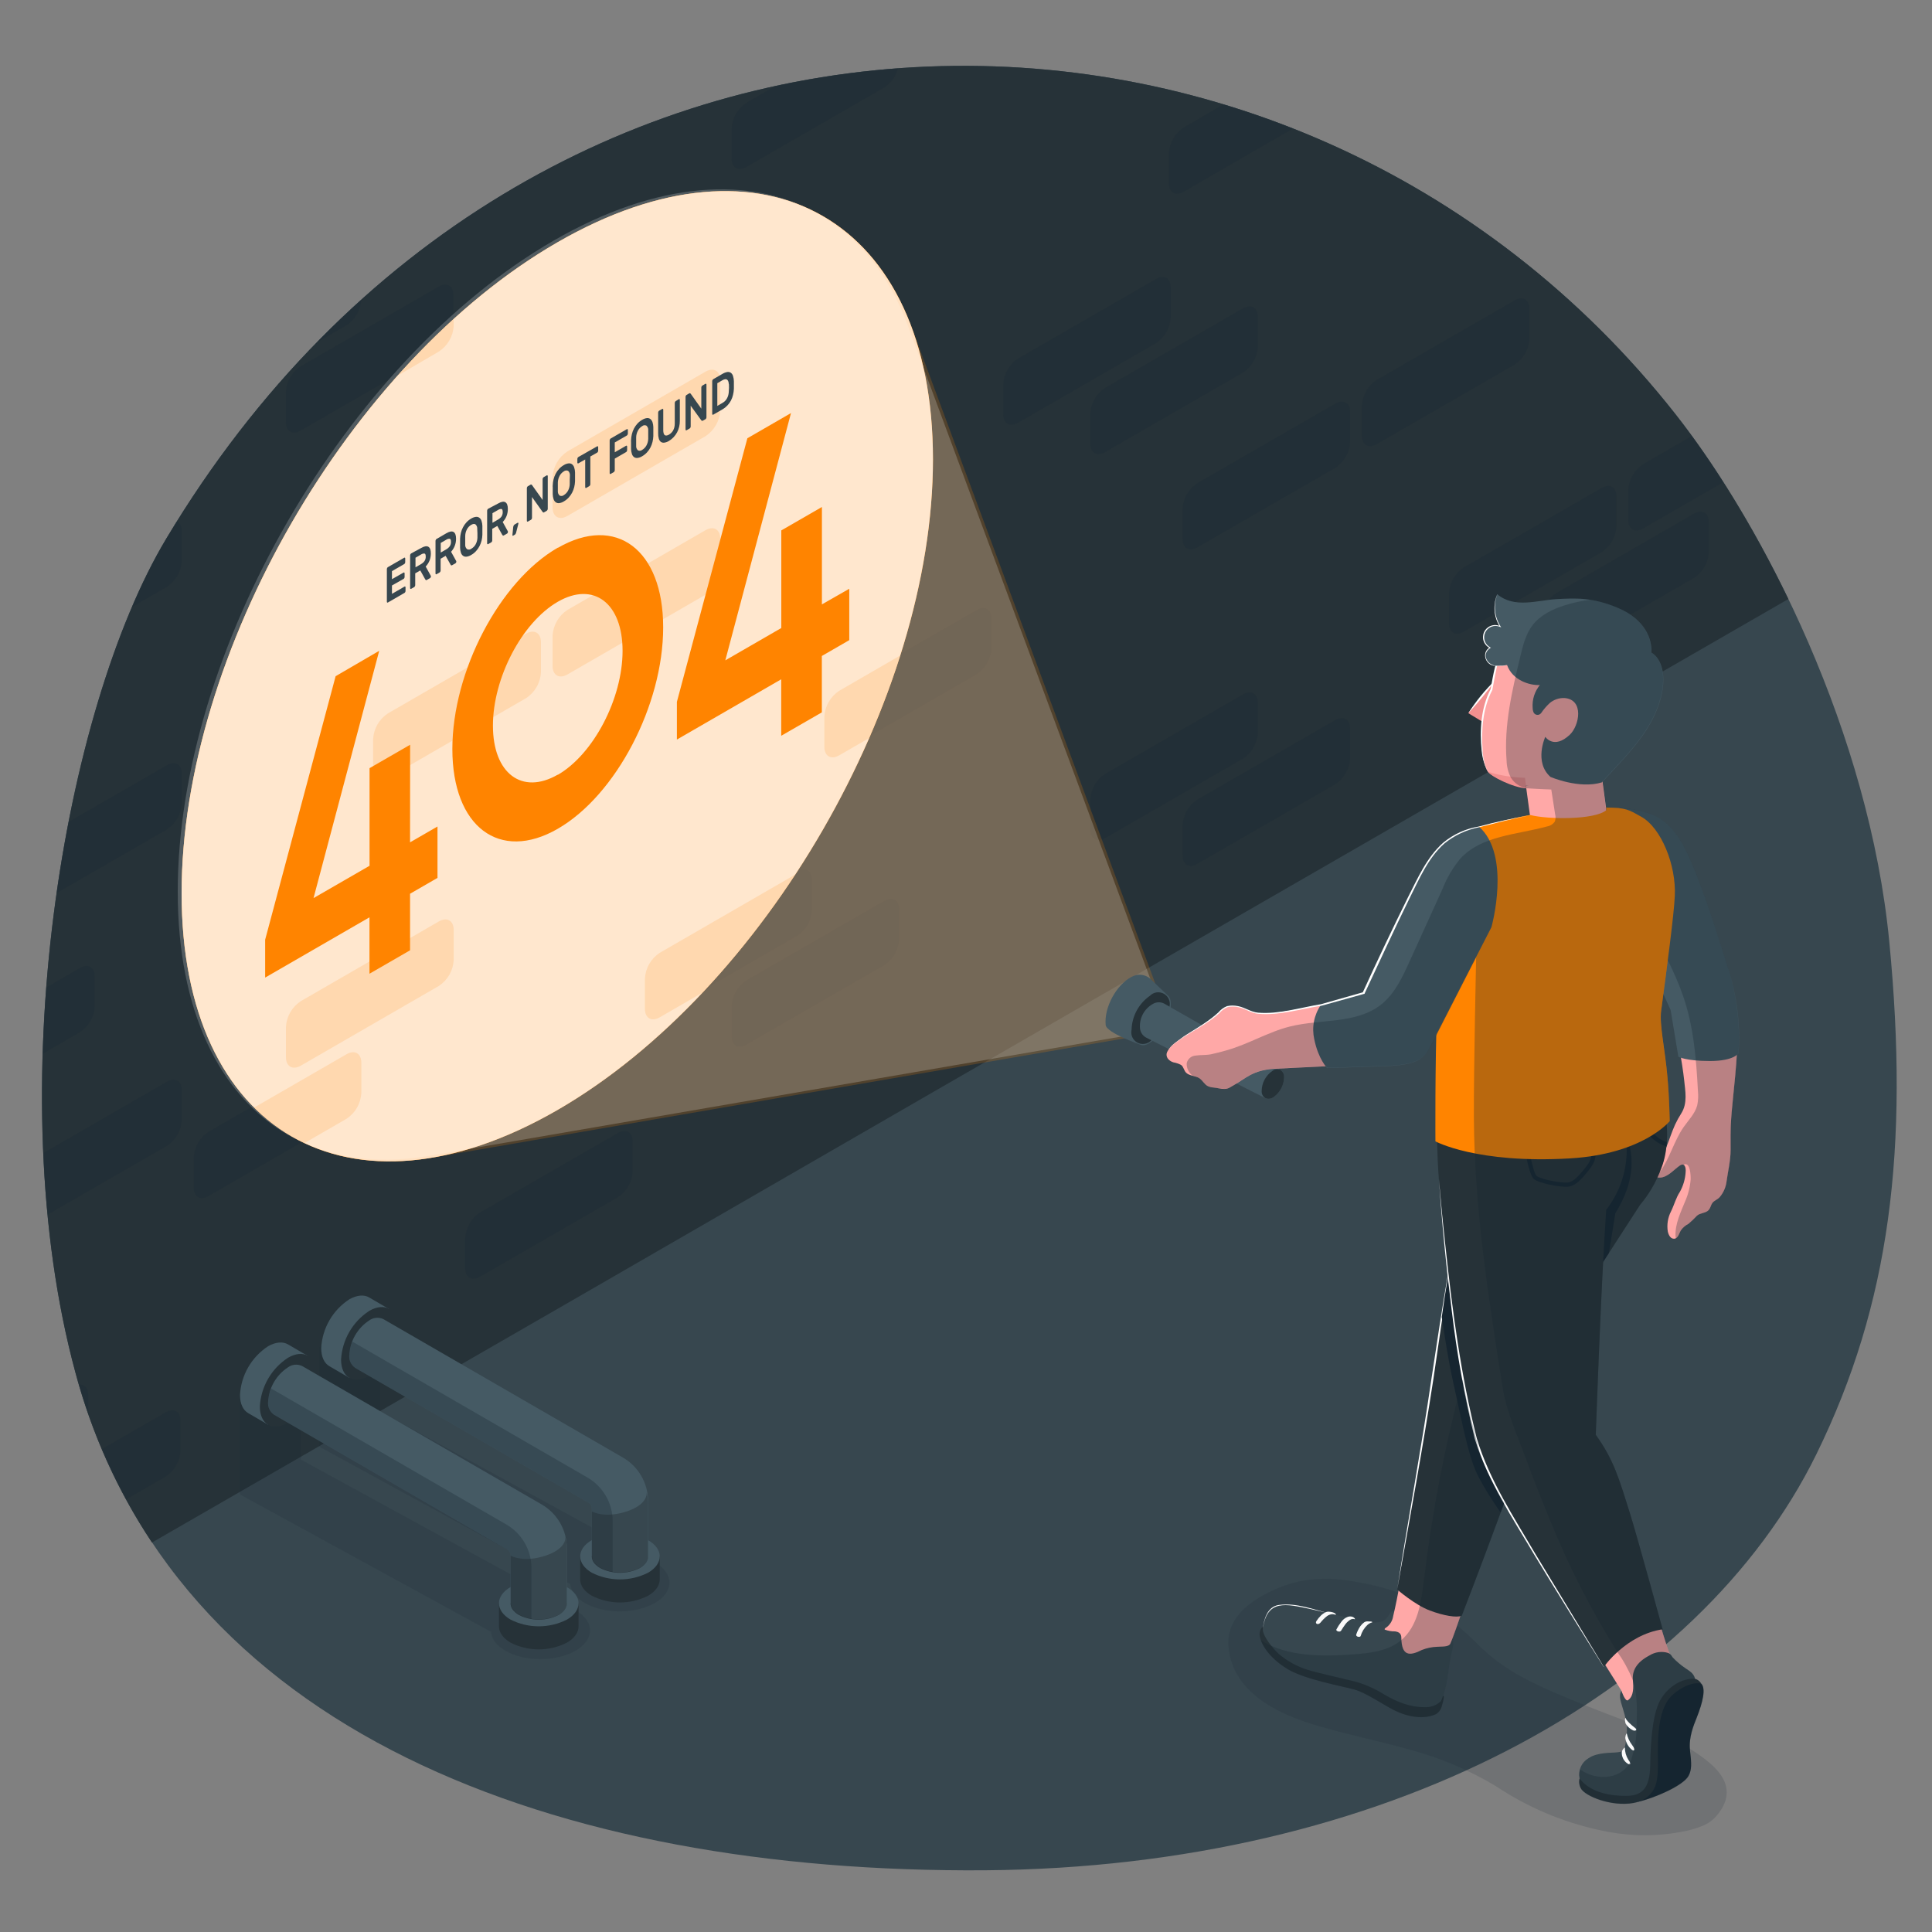 <svg width="500" height="500" viewBox="0 0 500 500" fill="none" xmlns="http://www.w3.org/2000/svg">
<rect x="0" y="0" width="500" height="500" fill="#808080" stroke="none"/>
<path d="M488.946 243.698C483.77 190.11 456.817 136.651 433.563 107.122C335.017 -18.017 137.227 -17.777 43.029 139.405C16.456 183.733 -0.223 282.298 19.514 355.196C44.768 448.502 144.282 484.836 254.95 484.028C358.352 483.23 439.659 438.333 470.099 376.312C489.146 337.463 494.123 297.287 488.946 243.698Z" fill="#37474F"/>
<path d="M43.029 139.405C16.456 183.733 -0.223 282.298 19.514 355.196C23.67 370.847 30.364 385.713 39.331 399.204V399.204L149.259 335.866L242.848 281.839L462.823 155.033C453.669 136.072 443.296 119.487 433.563 107.132C335.017 -18.017 137.227 -17.777 43.029 139.405Z" fill="#263238"/>
<g opacity="0.2">
<path d="M43.199 214.689C44.321 213.958 45.255 212.974 45.925 211.816C46.596 210.658 46.983 209.358 47.056 208.022V200.239C47.056 197.784 45.328 196.786 43.199 198.013L17.746 212.693C16.576 218.68 15.537 224.877 14.638 231.154L43.199 214.689Z" fill="#162530"/>
<path d="M34.125 157.138L43.199 151.899C44.321 151.169 45.255 150.185 45.926 149.027C46.596 147.868 46.983 146.569 47.056 145.233V137.449C47.116 136.948 47.027 136.44 46.802 135.988C46.577 135.536 46.224 135.159 45.787 134.905C44.861 136.388 43.942 137.888 43.029 139.405C39.656 145.105 36.681 151.03 34.125 157.138V157.138Z" fill="#162530"/>
<path d="M81.953 88.671L89.648 84.23C90.767 83.502 91.698 82.521 92.367 81.366C93.035 80.211 93.422 78.916 93.496 77.584C89.552 81.103 85.704 84.799 81.953 88.671Z" fill="#162530"/>
<path d="M47.057 289.922V282.138C47.057 279.683 45.328 278.685 43.2 279.913L11.221 298.374C11.434 303.723 11.794 309.059 12.3 314.381L43.2 296.568C44.319 295.84 45.252 294.859 45.922 293.704C46.592 292.55 46.981 291.254 47.057 289.922V289.922Z" fill="#162530"/>
<path d="M139.915 173.674V165.89C139.915 163.435 138.186 162.437 136.057 163.665L100.381 184.232C99.26 184.963 98.327 185.947 97.659 187.106C96.99 188.264 96.605 189.563 96.533 190.898V198.682C96.533 201.137 98.252 202.135 100.381 200.907L136.057 180.34C137.18 179.61 138.114 178.626 138.784 177.467C139.454 176.309 139.841 175.01 139.915 173.674V173.674Z" fill="#162530"/>
<path d="M20.425 358.339C21.184 360.904 21.984 363.439 22.853 365.924V361.054C22.853 359.188 21.844 358.17 20.425 358.339Z" fill="#162530"/>
<path d="M20.674 267.159C21.795 266.428 22.728 265.444 23.396 264.286C24.065 263.127 24.45 261.828 24.521 260.493V252.709C24.521 250.255 22.803 249.257 20.674 250.484L12 255.504C11.547 261.212 11.237 266.95 11.07 272.718L20.674 267.159Z" fill="#162530"/>
<path d="M146.771 133.278L182.437 112.711C183.559 111.981 184.494 110.996 185.164 109.838C185.834 108.68 186.221 107.38 186.295 106.045V98.251C186.295 95.806 184.566 94.808 182.437 96.035L146.771 116.603C145.648 117.333 144.714 118.317 144.044 119.475C143.374 120.634 142.986 121.933 142.913 123.269V131.053C142.913 133.508 144.642 134.505 146.771 133.278Z" fill="#162530"/>
<path d="M170.645 262.768L206.322 242.201C207.442 241.472 208.374 240.489 209.043 239.333C209.711 238.176 210.097 236.879 210.169 235.545V227.751C210.169 225.296 208.451 224.309 206.322 225.536L170.645 246.103C169.525 246.832 168.593 247.815 167.924 248.972C167.256 250.128 166.87 251.426 166.798 252.759V260.553C166.798 263.008 168.517 263.996 170.645 262.768Z" fill="#162530"/>
<path d="M77.826 111.453L113.493 90.846C114.615 90.116 115.549 89.132 116.22 87.974C116.89 86.816 117.277 85.516 117.351 84.18V76.396C117.351 73.942 115.622 72.944 113.493 74.171L77.826 94.778C76.702 95.507 75.766 96.491 75.094 97.649C74.422 98.808 74.033 100.108 73.959 101.444V109.228C73.959 111.683 75.698 112.681 77.826 111.453Z" fill="#162530"/>
<path d="M142.913 171.997C142.913 174.452 144.642 175.45 146.771 174.223L182.437 153.656C183.559 152.925 184.494 151.941 185.164 150.783C185.834 149.625 186.221 148.325 186.295 146.989V139.206C186.295 136.751 184.566 135.753 182.437 136.98L146.771 157.548C145.648 158.278 144.714 159.262 144.044 160.42C143.374 161.578 142.986 162.878 142.913 164.214V171.997Z" fill="#162530"/>
<path d="M89.619 272.309L53.973 292.876C52.85 293.606 51.916 294.59 51.246 295.748C50.576 296.907 50.188 298.206 50.115 299.542V307.326C50.115 309.781 51.844 310.779 53.973 309.551L89.649 288.984C90.77 288.253 91.703 287.269 92.371 286.11C93.04 284.952 93.425 283.653 93.497 282.318V274.534C93.467 272.079 91.748 271.081 89.619 272.309Z" fill="#162530"/>
<path d="M232.455 17.669C221.751 18.459 211.115 19.997 200.626 22.269L193.181 26.56C192.058 27.291 191.124 28.275 190.454 29.433C189.784 30.591 189.396 31.891 189.323 33.226V41.02C189.323 43.475 191.052 44.463 193.181 43.236L228.857 22.668C230.637 21.506 231.92 19.724 232.455 17.669Z" fill="#162530"/>
<path d="M117.351 248.019V240.235C117.351 237.78 115.622 236.783 113.493 238.01L77.826 258.577C76.702 259.306 75.766 260.29 75.094 261.448C74.422 262.607 74.033 263.907 73.959 265.243V273.027C73.959 275.482 75.688 276.48 77.817 275.252L113.483 254.685C114.607 253.956 115.543 252.972 116.215 251.814C116.887 250.656 117.276 249.356 117.351 248.019V248.019Z" fill="#162530"/>
<path d="M163.759 303.204V295.42C163.759 292.966 162.041 291.968 159.912 293.195L124.235 313.762C123.113 314.493 122.179 315.477 121.509 316.635C120.839 317.793 120.451 319.093 120.378 320.428V328.212C120.378 330.667 122.107 331.665 124.235 330.438L159.902 309.87C161.025 309.141 161.959 308.157 162.63 306.998C163.3 305.84 163.687 304.54 163.759 303.204Z" fill="#162530"/>
<path d="M286 216.934L321.676 196.367C322.799 195.636 323.733 194.652 324.403 193.494C325.073 192.336 325.461 191.036 325.534 189.701V181.917C325.534 179.462 323.805 178.464 321.676 179.691L286 200.259C284.879 200.989 283.946 201.974 283.278 203.132C282.609 204.29 282.224 205.59 282.152 206.925V214.709C282.152 217.163 283.871 218.161 286 216.934Z" fill="#162530"/>
<path d="M309.885 223.57L345.561 203.003C346.682 202.272 347.615 201.288 348.283 200.129C348.952 198.971 349.338 197.672 349.409 196.337V188.553C349.409 186.098 347.69 185.1 345.561 186.328L309.885 206.895C308.763 207.625 307.828 208.609 307.158 209.767C306.488 210.926 306.101 212.225 306.027 213.561V221.345C306.027 223.81 307.806 224.807 309.885 223.57Z" fill="#162530"/>
<path d="M282.152 107.013V114.796C282.152 117.251 283.871 118.249 286 117.022L321.676 96.455C322.799 95.724 323.733 94.74 324.403 93.582C325.073 92.424 325.461 91.124 325.534 89.789V82.005C325.534 79.55 323.805 78.552 321.676 79.779L286 100.347C284.879 101.077 283.946 102.062 283.278 103.22C282.609 104.378 282.224 105.678 282.152 107.013V107.013Z" fill="#162530"/>
<path d="M306.347 32.967C305.224 33.697 304.29 34.681 303.62 35.84C302.95 36.998 302.563 38.297 302.489 39.633V47.427C302.489 49.872 304.218 50.87 306.347 49.642L334.678 33.266C328.755 30.924 322.736 28.829 316.62 26.979L306.347 32.967Z" fill="#162530"/>
<path d="M299.141 72.195L263.475 92.762C262.352 93.493 261.418 94.477 260.748 95.635C260.078 96.793 259.69 98.093 259.617 99.428V107.212C259.617 109.667 261.346 110.665 263.475 109.438L299.141 88.85C300.264 88.12 301.198 87.136 301.868 85.978C302.538 84.82 302.925 83.52 302.999 82.184V74.401C302.999 71.966 301.27 70.968 299.141 72.195Z" fill="#162530"/>
<path d="M349.409 106.663C349.409 104.209 347.69 103.211 345.561 104.438L309.885 125.005C308.763 125.736 307.828 126.72 307.158 127.878C306.488 129.036 306.101 130.336 306.027 131.671V139.455C306.027 141.91 307.756 142.908 309.885 141.681L345.561 121.113C346.682 120.382 347.615 119.398 348.283 118.24C348.952 117.082 349.338 115.782 349.409 114.447V106.663Z" fill="#162530"/>
<path d="M438.38 132.919L402.743 153.476C401.621 154.206 400.687 155.19 400.017 156.349C399.346 157.507 398.959 158.806 398.886 160.142V167.936C398.886 170.391 400.605 171.379 402.733 170.151L438.41 149.584C439.532 148.854 440.466 147.87 441.136 146.711C441.807 145.553 442.194 144.254 442.267 142.918V135.134C442.237 132.679 440.508 131.691 438.38 132.919Z" fill="#162530"/>
<path d="M437.87 112.801L425.238 120.105C424.116 120.836 423.182 121.82 422.512 122.978C421.842 124.136 421.454 125.436 421.381 126.772V134.555C421.381 137.01 423.11 138.008 425.238 136.781L446.025 124.806C443.3 120.528 440.582 116.526 437.87 112.801Z" fill="#162530"/>
<path d="M256.589 167.876V160.092C256.589 157.637 254.86 156.639 252.731 157.867L217.055 178.434C215.935 179.166 215.003 180.151 214.335 181.309C213.666 182.467 213.28 183.766 213.207 185.1V192.884C213.207 195.339 214.936 196.337 217.055 195.109L252.731 174.542C253.853 173.812 254.787 172.828 255.458 171.669C256.128 170.511 256.515 169.212 256.589 167.876V167.876Z" fill="#162530"/>
<path d="M391.969 77.724L356.293 98.291C355.172 99.022 354.239 100.006 353.571 101.164C352.902 102.323 352.517 103.622 352.445 104.957V112.741C352.445 115.196 354.164 116.194 356.293 114.966L391.969 94.399C393.092 93.669 394.026 92.684 394.696 91.526C395.366 90.368 395.754 89.069 395.827 87.733V79.949C395.827 77.494 394.098 76.496 391.969 77.724Z" fill="#162530"/>
<path d="M228.857 233.12L193.181 253.687C192.058 254.418 191.124 255.402 190.454 256.56C189.784 257.718 189.396 259.018 189.323 260.353V268.137C189.323 270.592 191.052 271.59 193.181 270.363L228.857 249.795C229.98 249.065 230.914 248.081 231.584 246.923C232.254 245.765 232.642 244.465 232.715 243.129V235.346C232.705 232.891 230.976 231.893 228.857 233.12Z" fill="#162530"/>
<path d="M42.88 382.16C44.001 381.429 44.933 380.445 45.602 379.286C46.27 378.128 46.656 376.829 46.727 375.494V367.71C46.727 365.255 45.008 364.257 42.88 365.485L26.36 375.005C28.235 379.458 30.334 383.814 32.646 388.058L42.88 382.16Z" fill="#162530"/>
<path d="M374.971 153.496V161.28C374.971 163.735 376.7 164.733 378.828 163.505L414.495 142.938C415.617 142.208 416.551 141.223 417.221 140.065C417.892 138.907 418.279 137.607 418.352 136.272V128.488C418.352 126.033 416.623 125.035 414.495 126.263L378.828 146.83C377.706 147.56 376.772 148.544 376.102 149.702C375.431 150.861 375.044 152.16 374.971 153.496V153.496Z" fill="#162530"/>
</g>
<path opacity="0.15" d="M169.49 404.33C169.092 404.101 168.681 403.895 168.26 403.71L168.41 403.62L98.41 365.32V339.55L82.65 348.64V374.41L147.59 409.94C147.73 411.72 148.97 413.49 151.33 414.85C156.33 417.75 164.46 417.75 169.48 414.85C172 413.41 173.25 411.49 173.25 409.58C173.25 407.67 172 405.77 169.49 404.33Z" fill="#162530"/>
<path opacity="0.15" d="M148.94 416.73C148.539 416.5 148.125 416.293 147.7 416.11L147.85 416.02L77.85 377.72V352L62.11 361V386.77L127.05 422.3C127.19 424.08 128.42 425.85 130.79 427.21C135.79 430.11 143.92 430.11 148.94 427.21C151.46 425.76 152.71 423.85 152.71 421.94C152.71 420.03 151.46 418.17 148.94 416.73Z" fill="#162530"/>
<path opacity="0.15" d="M387.181 462.28C380.222 458.094 372.708 454.909 364.861 452.82C354.801 449.94 342.861 447.82 334.341 444.33C323.221 439.8 318.241 433.09 317.911 425.65C317.721 421.44 319.511 416.47 328.491 412.02C331.12 410.704 333.91 409.74 336.791 409.15C340.814 408.411 344.936 408.38 348.971 409.06C367.091 411.74 375.641 418.72 382.611 425.69C389.581 432.66 397.321 436.16 411.111 441.69C417.011 444.04 423.291 446.27 428.901 448.69L429.031 448.75C431.847 449.826 434.589 451.086 437.241 452.52C440.901 454.82 444.191 457.27 445.821 460.13C447.451 462.99 447.331 466.31 444.311 469.84C443.312 471.033 442.034 471.96 440.591 472.54C438.758 473.276 436.85 473.806 434.901 474.12C431.069 474.815 427.171 475.08 423.281 474.91C420.198 474.75 417.134 474.332 414.121 473.66C404.503 471.602 395.361 467.74 387.181 462.28Z" fill="#162530"/>
<path d="M95.56 335.79L100.7 338.79L90.4 356.58L85.26 353.58C83.94 352.82 83.13 351.19 83.13 348.87C83.265 346.345 83.994 343.887 85.257 341.696C86.521 339.505 88.282 337.643 90.4 336.26C92.42 335.13 94.24 335 95.56 335.79Z" fill="#455A64"/>
<path d="M88.269 351.87C88.407 349.344 89.138 346.886 90.403 344.695C91.667 342.504 93.431 340.642 95.549 339.26C99.549 336.94 102.83 338.82 102.83 343.46C102.692 345.986 101.961 348.444 100.697 350.635C99.432 352.826 97.668 354.688 95.549 356.07C91.529 358.39 88.269 356.51 88.269 351.87Z" fill="#263238"/>
<g opacity="0.3">
<path d="M90.399 350.64C90.496 348.853 91.013 347.114 91.907 345.564C92.802 344.014 94.05 342.697 95.549 341.72C98.389 340.08 100.699 341.41 100.699 344.72C100.603 346.507 100.086 348.246 99.191 349.796C98.296 351.346 97.049 352.663 95.549 353.64C92.709 355.25 90.399 353.92 90.399 350.64Z" fill="#162530"/>
</g>
<g opacity="0.3">
<path d="M97.059 342.59C96.963 344.377 96.446 346.116 95.551 347.666C94.656 349.216 93.409 350.533 91.909 351.51C91.496 351.742 91.056 351.924 90.599 352.05C90.467 351.592 90.4 351.117 90.399 350.64C90.496 348.853 91.013 347.114 91.907 345.564C92.802 344.014 94.05 342.697 95.549 341.72C95.965 341.486 96.409 341.305 96.869 341.18C96.993 341.64 97.057 342.114 97.059 342.59Z" fill="#162530"/>
</g>
<path d="M91.91 354L152.24 388.87C152.518 389.03 152.75 389.26 152.911 389.537C153.073 389.814 153.159 390.129 153.16 390.45V411.09H167.72V393.16V388.51C167.721 386.217 167.118 383.965 165.971 381.979C164.825 379.994 163.176 378.345 161.19 377.2L99.19 341.37C98.607 341.099 97.962 340.988 97.322 341.05C96.682 341.112 96.07 341.343 95.55 341.72C94.05 342.697 92.803 344.014 91.908 345.564C91.013 347.114 90.496 348.853 90.4 350.64C90.327 351.285 90.429 351.938 90.697 352.529C90.965 353.121 91.387 353.629 91.92 354H91.91Z" fill="#455A64"/>
<path d="M167.72 389.2C167.716 388.189 167.592 387.182 167.35 386.2C167.4 386.59 167.56 389.37 162.21 391.15C156.43 393.07 153.16 391.15 153.16 391.15V411.1H167.72V393.85V389.2Z" fill="#37474F"/>
<g opacity="0.3">
<path d="M91.91 354L152.24 388.87C152.518 389.03 152.75 389.26 152.911 389.537C153.073 389.814 153.159 390.129 153.16 390.45V411.09H158.56V395.68V393.68C158.557 391.383 157.948 389.128 156.797 387.141C155.645 385.154 153.991 383.505 152 382.36L91.19 347.21C90.719 348.296 90.452 349.458 90.4 350.64C90.327 351.285 90.429 351.938 90.697 352.529C90.965 353.121 91.387 353.629 91.92 354H91.91Z" fill="#162530"/>
</g>
<path d="M170.739 402.79V408.74C170.739 410.27 169.739 411.81 167.739 412.97C165.479 414.119 162.98 414.718 160.444 414.718C157.909 414.718 155.41 414.119 153.149 412.97C151.149 411.81 150.149 410.27 150.149 408.75V402.75H153.219C153.233 403.15 153.329 403.543 153.501 403.904C153.673 404.265 153.918 404.587 154.219 404.85L154.469 405.09C154.748 405.328 155.046 405.542 155.359 405.73C156.956 406.543 158.723 406.967 160.514 406.967C162.306 406.967 164.073 406.543 165.669 405.73C165.985 405.544 166.283 405.33 166.559 405.09L166.809 404.85C167.111 404.587 167.355 404.265 167.527 403.903C167.699 403.542 167.795 403.15 167.809 402.75L170.739 402.79Z" fill="#263238"/>
<path d="M170.739 402.79C170.739 404.31 169.739 405.85 167.739 407.01C165.478 408.154 162.979 408.75 160.444 408.75C157.91 408.75 155.411 408.154 153.149 407.01C151.149 405.85 150.149 404.31 150.149 402.79C150.149 401.27 151.149 399.74 153.149 398.58V402.82C153.163 403.22 153.259 403.613 153.431 403.974C153.603 404.335 153.848 404.657 154.149 404.92L154.399 405.16C154.678 405.398 154.976 405.612 155.289 405.8C156.886 406.613 158.653 407.037 160.444 407.037C162.236 407.037 164.003 406.613 165.599 405.8C165.915 405.614 166.213 405.4 166.489 405.16L166.739 404.92C167.041 404.657 167.285 404.335 167.457 403.973C167.629 403.612 167.725 403.22 167.739 402.82V398.61C169.739 399.74 170.739 401.27 170.739 402.79Z" fill="#455A64"/>
<path d="M74.54 347.93L79.68 350.93L69.39 368.72L64.24 365.72C62.92 364.96 62.11 363.33 62.11 361.01C62.248 358.484 62.978 356.026 64.243 353.835C65.508 351.644 67.272 349.782 69.39 348.4C71.4 347.27 73.23 347.16 74.54 347.93Z" fill="#455A64"/>
<path d="M67.25 364C67.387 361.474 68.118 359.016 69.383 356.825C70.648 354.634 72.411 352.772 74.53 351.39C78.53 349.07 81.81 350.95 81.81 355.59C81.673 358.116 80.942 360.574 79.677 362.765C78.412 364.956 76.649 366.818 74.53 368.2C70.51 370.53 67.25 368.65 67.25 364Z" fill="#263238"/>
<g opacity="0.3">
<path d="M69.391 362.78C69.487 360.994 70.002 359.256 70.895 357.706C71.788 356.156 73.034 354.839 74.531 353.86C77.381 352.22 79.681 353.55 79.681 356.86C79.586 358.647 79.07 360.387 78.175 361.937C77.28 363.487 76.031 364.804 74.531 365.78C71.691 367.39 69.391 366.06 69.391 362.78Z" fill="#162530"/>
</g>
<g opacity="0.3">
<path d="M76.001 354.73C75.906 356.517 75.39 358.257 74.495 359.807C73.6 361.357 72.351 362.674 70.851 363.65C70.438 363.884 69.998 364.065 69.541 364.19C69.417 363.73 69.353 363.256 69.351 362.78C69.447 360.994 69.962 359.256 70.855 357.706C71.748 356.156 72.994 354.839 74.491 353.86C74.907 353.628 75.35 353.446 75.811 353.32C75.934 353.78 75.998 354.254 76.001 354.73Z" fill="#162530"/>
</g>
<path d="M70.901 366.12L131.231 401C131.507 401.162 131.736 401.392 131.895 401.669C132.055 401.946 132.139 402.26 132.141 402.58V422.53H146.701V405.3V400.65C146.701 398.358 146.097 396.105 144.951 394.12C143.805 392.135 142.156 390.486 140.171 389.34L78.171 353.51C77.586 353.239 76.94 353.129 76.298 353.19C75.657 353.252 75.043 353.483 74.521 353.86C73.024 354.839 71.778 356.156 70.885 357.706C69.993 359.256 69.477 360.994 69.381 362.78C69.314 363.419 69.419 364.064 69.684 364.65C69.95 365.235 70.366 365.739 70.891 366.11L70.901 366.12Z" fill="#455A64"/>
<path d="M146.701 400.65C146.697 399.639 146.572 398.632 146.331 397.65C146.391 398.05 146.541 400.82 141.191 402.6C135.411 404.52 132.141 402.6 132.141 402.6V422.55H146.701V405.3V400.65Z" fill="#37474F"/>
<g opacity="0.3">
<path d="M70.9 366.12L131.231 401C131.506 401.162 131.735 401.392 131.895 401.669C132.055 401.946 132.139 402.26 132.141 402.58V422.53H137.541V407.83V405.83C137.542 403.535 136.939 401.279 135.79 399.292C134.642 397.305 132.99 395.655 131.001 394.51L70.18 359.35C69.705 360.434 69.437 361.597 69.391 362.78C69.324 363.419 69.429 364.064 69.694 364.65C69.96 365.235 70.376 365.739 70.9 366.11V366.12Z" fill="#162530"/>
</g>
<path d="M149.73 414.93V420.88C149.73 422.41 148.73 423.95 146.73 425.11C144.468 426.259 141.967 426.858 139.43 426.858C136.893 426.858 134.392 426.259 132.13 425.11C130.13 423.95 129.13 422.41 129.13 420.89V414.89H132.2C132.212 415.29 132.307 415.684 132.479 416.045C132.651 416.407 132.897 416.728 133.2 416.99C133.275 417.075 133.355 417.155 133.44 417.23C133.716 417.471 134.014 417.685 134.33 417.87C135.928 418.683 137.696 419.107 139.49 419.107C141.283 419.107 143.051 418.683 144.65 417.87C144.964 417.683 145.262 417.469 145.54 417.23C145.63 417.15 145.7 417.07 145.78 416.99C146.078 416.724 146.32 416.401 146.492 416.041C146.663 415.68 146.761 415.289 146.78 414.89L149.73 414.93Z" fill="#263238"/>
<path d="M149.73 414.93C149.73 416.45 148.73 417.99 146.73 419.15C144.467 420.294 141.966 420.89 139.43 420.89C136.894 420.89 134.393 420.294 132.13 419.15C130.13 417.99 129.13 416.45 129.13 414.93C129.13 413.41 130.13 411.88 132.13 410.72V414.96C132.142 415.36 132.237 415.754 132.409 416.115C132.581 416.477 132.827 416.798 133.13 417.06C133.205 417.145 133.285 417.225 133.37 417.3C133.646 417.541 133.944 417.755 134.26 417.94C135.858 418.753 137.626 419.177 139.42 419.177C141.213 419.177 142.981 418.753 144.58 417.94C144.894 417.753 145.192 417.538 145.47 417.3C145.56 417.22 145.63 417.14 145.71 417.06C146.008 416.794 146.25 416.471 146.422 416.111C146.593 415.75 146.691 415.359 146.71 414.96V410.75C148.72 411.88 149.73 413.41 149.73 414.93Z" fill="#455A64"/>
<path d="M241.45 118.88C241.45 87.88 230.56 66.09 212.97 55.93C195.38 45.77 171.07 47.24 144.21 62.75C90.51 93.75 47 169.15 47 231.16C47 262.16 57.89 283.95 75.48 294.1C93.07 304.25 117.38 302.79 144.24 287.29C197.92 256.29 241.45 180.89 241.45 118.88Z" fill="#FF8400"/>
<path opacity="0.95" d="M241.45 118.88C241.45 87.88 230.56 66.09 212.97 55.93C195.38 45.77 171.07 47.24 144.21 62.75C90.51 93.75 47 169.15 47 231.16C47 262.16 57.89 283.95 75.48 294.1C93.07 304.25 117.38 302.79 144.24 287.29C197.92 256.29 241.45 180.89 241.45 118.88Z" fill="white"/>
<g opacity="0.2">
<path d="M89.67 272.84L65.76 286.64C68.653 289.54 71.914 292.048 75.46 294.1C76.54 294.73 77.64 295.31 78.77 295.84L89.67 289.55C90.791 288.818 91.725 287.831 92.394 286.67C93.062 285.51 93.448 284.208 93.52 282.87V275.07C93.52 272.61 91.8 271.61 89.67 272.84Z" fill="#FF8400"/>
<path d="M143 131.29C143 133.75 144.73 134.75 146.86 133.52L182.55 112.91C183.673 112.178 184.608 111.192 185.278 110.031C185.949 108.871 186.337 107.568 186.41 106.23V98.42C186.41 95.97 184.68 94.97 182.55 96.2L146.86 116.81C145.737 117.542 144.802 118.528 144.132 119.689C143.461 120.849 143.073 122.152 143 123.49V131.29Z" fill="#FF8400"/>
<path d="M182.55 137.23L146.86 157.84C145.737 158.572 144.802 159.558 144.132 160.719C143.461 161.879 143.073 163.182 143 164.52V172.32C143 174.78 144.73 175.78 146.86 174.55L182.55 153.94C183.673 153.208 184.608 152.222 185.278 151.061C185.949 149.901 186.337 148.598 186.41 147.26V139.46C186.41 137 184.68 136 182.55 137.23Z" fill="#FF8400"/>
<path d="M117.42 84.36V82.54C112.366 87.163 107.553 92.043 103 97.16L113.56 91C114.678 90.272 115.609 89.292 116.28 88.139C116.95 86.986 117.341 85.692 117.42 84.36Z" fill="#FF8400"/>
<path d="M205.799 226.34L170.749 246.58C169.628 247.311 168.696 248.296 168.027 249.455C167.358 250.613 166.972 251.914 166.899 253.25V261.06C166.899 263.52 168.619 264.51 170.749 263.28L181.749 256.92C190.641 247.446 198.688 237.214 205.799 226.34Z" fill="#FF8400"/>
<path d="M217.19 178.77C216.069 179.504 215.137 180.49 214.468 181.651C213.799 182.811 213.413 184.113 213.34 185.45V193.25C213.34 195.71 215.07 196.71 217.19 195.48L224.94 191.01C227.973 184.036 230.643 176.91 232.94 169.66L217.19 178.77Z" fill="#FF8400"/>
<path d="M117.42 248.5V240.7C117.42 238.24 115.69 237.24 113.56 238.47L77.87 259.08C76.745 259.811 75.808 260.796 75.136 261.957C74.464 263.118 74.074 264.421 74 265.76V273.56C74 276.02 75.73 277.02 77.86 275.79L113.55 255.18C114.675 254.449 115.612 253.464 116.284 252.303C116.956 251.142 117.346 249.839 117.42 248.5Z" fill="#FF8400"/>
<path d="M136.11 164L100.41 184.61C99.288 185.342 98.355 186.329 97.686 187.49C97.017 188.65 96.631 189.952 96.56 191.29V199.09C96.56 201.55 98.28 202.55 100.41 201.32L136.11 180.71C137.242 179.979 138.185 178.989 138.861 177.823C139.537 176.656 139.928 175.346 140 174V166.2C140 163.77 138.24 162.77 136.11 164Z" fill="#FF8400"/>
</g>
<path opacity="0.2" d="M303.46 266.59L111.46 299.67C97.8 301.92 85.54 299.92 75.46 294.11C57.87 283.94 47 262.16 47 231.16C47 169.16 90.54 93.75 144.24 62.74C171.09 47.24 195.4 45.74 212.99 55.93C223.05 61.74 230.91 71.35 235.8 84.31L303.46 266.59Z" fill="#FF8400"/>
<path opacity="0.2" d="M302.46 266.142L110.46 299.222C96.8 301.472 84.54 299.472 74.46 293.662C56.87 283.492 46 261.712 46 230.712C46 168.712 89.54 93.302 143.24 62.292C170.09 46.792 194.4 45.292 211.99 55.482C222.05 61.292 229.91 70.902 234.8 83.862L302.46 266.142Z" fill="white"/>
<path d="M432.879 261.2L423.129 238.09C418.469 226.18 420.219 210.09 420.219 210.09C425.829 209.99 431.089 211.89 434.729 218.48C438.369 225.07 445.549 248.48 447.189 253.57C448.649 257.948 449.458 262.517 449.589 267.13C449.909 273.01 448.409 283.83 448.019 289.68C447.839 292.39 447.869 294.99 447.879 297.68C447.889 300.37 447.159 303.28 446.779 306.11C446.556 307.448 445.983 308.704 445.119 309.75C444.579 310.42 443.719 310.64 443.209 311.27C442.699 311.9 442.709 312.83 441.929 313.41C441.149 313.99 439.929 313.96 439.199 314.6C438.497 315.358 437.749 316.073 436.959 316.74C436.19 317.123 435.527 317.69 435.029 318.39C434.599 319.08 434.319 320.5 433.329 320.58C432.339 320.66 431.849 319.65 431.629 318.75C431.338 316.964 431.626 315.131 432.449 313.52C433.289 311.84 433.729 309.99 434.769 308.42C435.627 306.866 436.129 305.141 436.239 303.37C436.369 302.18 435.999 300.76 434.669 301.69C433.099 302.78 431.589 304.75 429.469 304.78C427.999 304.78 427.719 303.69 428.369 302.6C429.449 300.805 430.395 298.934 431.199 297C432.019 295 432.629 293 433.509 291.05C433.986 290.031 434.53 289.046 435.139 288.1C436.789 285.45 436.139 282.37 435.849 279.45C435.429 275.4 433.769 266.37 432.879 261.2Z" fill="#FFA8A7"/>
<path d="M419.27 209.17C427.18 209.76 431.6 211.38 435.82 219.17C440.04 226.96 445.67 245.74 446.9 249.61C448.495 254.28 449.503 259.131 449.9 264.05C450.124 266.868 450.144 269.699 449.96 272.52C449.96 272.52 448.89 274.59 442.56 274.59C436.23 274.59 434.36 273.48 434.36 273.48L432.36 261.4L419.36 232.72L419.27 209.17Z" fill="#455A64"/>
<path d="M327 421.14C326.36 420.86 325.83 422.48 326 423.38C326.46 425.99 329 429.45 333.42 432.06C337.84 434.67 347.68 436.44 350.56 437.25C353.44 438.06 357.89 441.1 360.56 442.47C365.46 444.97 369.46 444.68 371.68 443.57C372.068 443.324 372.402 443.001 372.66 442.621C372.918 442.241 373.095 441.812 373.18 441.36C373.76 439.36 373.72 438.93 373.5 438.87L327 421.14Z" fill="#263238"/>
<path d="M374.77 433C374.519 435.487 373.902 437.923 372.94 440.23C372.367 440.785 371.683 441.213 370.933 441.485C370.184 441.757 369.385 441.868 368.59 441.81C364.87 441.81 361.59 440.5 358.17 438.5C355.972 437.118 353.597 436.042 351.11 435.3C348.11 434.51 341.42 433.07 338.46 432.16C335.693 431.31 333.13 429.901 330.93 428.02C329.28 426.49 326.93 423.53 326.81 421.81C327.31 418.07 328.35 416.09 330.81 415.55C333.27 415.01 336.52 415.72 340.87 416.77C342.17 417.09 343.79 417.53 344.5 417.68C347.16 418.22 349.62 418.81 351.61 419.31C353.263 419.862 355.02 420.036 356.75 419.82C357.539 419.742 358.276 419.388 358.83 418.82C359.53 418.05 359.94 416.73 360.76 416.91C360.76 416.91 374.49 424.08 375.63 424.58C376.9 425.09 375.39 426.74 374.77 433Z" fill="#37474F"/>
<path d="M326.81 421.77C327.03 419.17 327.94 415.77 331 415.36C335.58 414.74 340.06 416.61 344.46 417.64L339.12 416.41C332.96 415.12 327.74 413.68 326.81 421.77Z" fill="white"/>
<path d="M343.38 417.14C342.823 417.336 342.315 417.65 341.89 418.06C341.431 418.505 341.025 419.001 340.68 419.54C340.25 420.22 341.11 420.66 341.75 419.92C342.244 419.294 342.811 418.73 343.44 418.24C343.886 417.906 344.433 417.733 344.99 417.75L345.75 417.91C345.74 417.3 344.06 417 343.38 417.14Z" fill="#FAFAFA"/>
<path d="M350.18 418.49C349.944 418.386 349.688 418.332 349.43 418.332C349.172 418.332 348.916 418.386 348.68 418.49C348.071 418.74 347.544 419.156 347.16 419.69C346.671 420.319 346.237 420.988 345.86 421.69C345.65 422.15 346.78 422.5 347.07 422.02C347.445 421.396 347.853 420.792 348.29 420.21C348.52 419.92 349.51 418.85 350.29 418.98L350.65 419.07C350.71 418.91 350.52 418.72 350.38 418.63L350.18 418.49Z" fill="#FAFAFA"/>
<path d="M354.07 419.62C353.721 419.579 353.369 419.656 353.07 419.84C352.685 420.117 352.347 420.455 352.07 420.84C351.61 421.504 351.249 422.232 351 423C350.79 423.61 352 423.81 352.13 423.41C352.444 422.323 353.041 421.34 353.86 420.56C354.225 420.223 354.669 419.983 355.15 419.86C355.15 419.74 355 419.67 354.88 419.65C354.76 419.63 354.25 419.62 354.07 419.62Z" fill="#FAFAFA"/>
<path d="M381 409.26C381 409.26 376.69 422.35 375.37 425.33C374.95 426.33 372.96 426.08 371.86 426.19C370.537 426.245 369.233 426.519 368 427C364.78 428.64 362.75 428.61 362.66 423.88C362.66 422.88 362.2 422.36 361.02 422.2C360.118 422.218 359.222 422.062 358.38 421.74C358.28 421.62 358.38 421.44 358.55 421.34C359.083 421.001 359.538 420.552 359.883 420.022C360.228 419.492 360.455 418.895 360.55 418.27C361.89 412.67 362.55 407.84 364.06 400.96L381 409.26Z" fill="#FFA8A7"/>
<path d="M391.42 279.78C391.42 279.78 384.83 287.67 380.85 302.44C377.242 316.155 374.497 330.082 372.63 344.14C371.68 350.43 370.98 354.91 369.27 366.36C367.85 375.89 361.59 411.36 361.59 411.36C361.59 411.36 366.18 415.36 370.04 416.8C373.64 418.16 376.97 418.7 378.29 418.16C378.29 418.16 382.72 406.78 388.2 391.88C390.845 385.054 392.954 378.033 394.51 370.88C395.23 367.19 395.06 360.63 394.99 357.32L424.45 311.82C426.829 309.002 428.69 305.786 429.95 302.32C433.82 292.6 428.88 278.58 428.88 278.58L391.42 279.78Z" fill="#263238"/>
<path d="M380.85 302.44C376.15 320 373.6 338.82 370.97 356.82C368.27 374.48 364.72 393.7 361.59 411.35C364.35 393.61 367.9 374.45 370.47 356.75C373.25 338.75 375.77 319.92 380.85 302.44Z" fill="white"/>
<path d="M420.41 292.56H384.23C382.881 295.773 381.752 299.074 380.85 302.44C377.49 315.069 374.912 327.894 373.13 340.84C374.01 346.76 375 352.84 375.93 357.02C378.36 368.02 379.87 375.86 381.8 380.41C383.73 384.96 388.34 391.41 388.36 391.41C390.93 384.71 392.986 377.823 394.51 370.81C395.23 367.12 395.06 360.56 394.99 357.25L416.39 324.25L418.05 314C423.52 305.08 422.91 298.4 420.41 292.56Z" fill="#162530"/>
<path d="M433.06 429.88C431.2 426.88 430.19 421.19 426.11 409.56L410.2 422.56L419.63 437.56C419.929 438.328 420.157 439.121 420.31 439.93C422.34 442.88 433.06 429.88 433.06 429.88Z" fill="#FFA8A7"/>
<path d="M438.67 436.22C438.67 436.05 438.74 434.65 438.67 434.48C438.27 432.97 437.34 432.55 436.14 431.71C434.938 430.897 433.831 429.951 432.84 428.89C432.44 428.33 432.36 428.04 431.74 427.79C430.932 427.537 430.079 427.464 429.239 427.574C428.4 427.685 427.595 427.977 426.88 428.43C423.44 430.23 422.39 432.43 422.59 434.77C422.74 436.56 422.89 438.95 421.3 440.02C420.64 440.47 419.6 437.6 419.6 437.6C418.6 439.23 420 441.5 420.71 444.82C421.123 446.654 421.157 448.553 420.81 450.4C420.46 453.31 420.06 453.3 418.51 453.5C417.18 453.68 413.4 453.43 411.1 455.03C410.224 455.541 409.53 456.314 409.114 457.239C408.698 458.164 408.581 459.195 408.78 460.19C409.19 461.31 412.64 466.74 425.22 464.71C428.87 464.12 436.54 458.38 436.43 457.85C436.365 457.302 436.365 456.748 436.43 456.2C436.43 454.91 436.52 453.62 436.58 452.34C436.532 451.109 436.606 449.876 436.8 448.66C437.032 447.674 437.186 446.671 437.26 445.66C437.5 443.07 437.75 440.49 437.99 437.91C438.12 437.12 438.77 437 438.67 436.22Z" fill="#37474F"/>
<path d="M440.26 435.71C441.5 436.91 440.74 440.4 439.08 444.58C438.34 446.43 436.97 449.63 437.37 453.02C437.77 456.41 437.84 458.02 436.97 459.61C435.6 462.1 428.28 465.29 423.97 466.29C426.576 462.633 428.095 458.313 428.35 453.83C428.79 446.34 429.35 441.51 432.79 438.18C437.12 434 440.26 435.71 440.26 435.71Z" fill="#162530"/>
<path d="M408.81 460.19C408.81 460.19 411.33 464.92 421.07 464.76C424.91 464.7 426.96 462.83 427.07 457.01C427.19 450.01 427.75 442.89 430.02 439.41C432.29 435.93 435.91 434.23 438.72 434.48C439.376 434.679 439.933 435.118 440.28 435.71C440.28 435.71 437.47 434.79 433.1 438.41C429.87 441.09 429 446.68 429.05 453.62C429.05 456.62 429.25 460 428.38 462.27C427.976 463.267 427.346 464.157 426.539 464.869C425.732 465.581 424.77 466.095 423.73 466.37C418.43 467.85 411.19 465.37 409.36 463.17C409.047 462.748 408.835 462.26 408.74 461.744C408.645 461.227 408.668 460.696 408.81 460.19Z" fill="#263238"/>
<path d="M420.51 452.23C420.115 452.509 419.834 452.921 419.72 453.39C419.676 453.989 419.795 454.589 420.064 455.126C420.334 455.663 420.743 456.117 421.25 456.44C421.84 456.81 422.35 456.68 421.42 455.44C420.824 454.475 420.509 453.364 420.51 452.23Z" fill="#FAFAFA"/>
<path d="M421 448.59C421 448.59 420.69 448.79 420.62 449.77C420.781 451.008 421.424 452.133 422.41 452.9C423.41 453.4 422.88 452.22 422.41 451.64C421.718 450.742 421.236 449.699 421 448.59Z" fill="#FAFAFA"/>
<path d="M420.69 444.58C420.69 444.58 420.35 444.67 420.69 446.01C421.163 446.856 421.911 447.516 422.81 447.88C423.47 447.96 423.81 447.63 422.98 447.04C422.36 446.58 420.81 445.23 420.69 444.58Z" fill="#FAFAFA"/>
<path d="M414.27 279.78C415.99 281.54 420.27 287.45 420.97 296.54C421.234 302.514 419.359 308.386 415.68 313.1C414.3 333.26 412.99 371.32 412.99 371.32C417.67 377.93 418.86 382.17 421.94 392C423.81 398 430.29 421.66 430.29 421.66C420.81 423.09 415.05 431.42 415.05 431.42C415.05 431.42 401.91 410.25 393.17 395.52C386.77 384.74 384.57 380.1 382.43 373.99C380.43 368.37 379.03 361.57 377.11 348.45C375.19 335.33 373.31 318.06 372.37 305.14C371.43 292.22 371.97 278.73 371.97 278.73L414.27 279.78Z" fill="#263238"/>
<path d="M415.049 431.42C410.519 424.25 401.569 409.8 397.179 402.55C391.429 392.82 385.019 383.28 381.679 372.37C379.011 361.357 377.008 350.193 375.679 338.94C374.269 327.71 373.149 316.44 372.399 305.14C372.859 310.78 373.403 316.413 374.029 322.04C375.819 338.9 378.029 355.8 382.189 372.24C385.449 383.09 391.809 392.67 397.489 402.38L415.079 431.38L415.049 431.42Z" fill="white"/>
<path d="M431.359 295.58C429.818 295.082 428.467 294.122 427.489 292.83C427.025 291.931 426.689 290.972 426.489 289.98C426.088 288.322 425.543 286.703 424.859 285.14L423.859 285.58C424.51 287.093 425.032 288.659 425.419 290.26C425.643 291.359 426.023 292.42 426.549 293.41C427.718 294.985 429.373 296.131 431.259 296.67C431.299 296.31 431.339 296 431.359 295.58Z" fill="#162530"/>
<path d="M405.469 307.13C405.705 307.131 405.939 307.108 406.169 307.06C407.749 306.71 408.979 305.65 411.429 302.52C413.289 300.13 413.099 298.42 412.789 295.58C412.669 294.53 411.569 288.96 411.509 287.49L410.459 288.07C410.529 289.58 411.589 294.64 411.699 295.7C412.019 298.52 412.159 299.81 410.569 301.84C408.299 304.74 407.219 305.71 405.929 306C404.639 306.29 399.149 305.36 397.669 304.34C396.819 303.75 395.399 296.47 394.559 290.05L393.479 290.2C393.899 293.44 395.399 304.1 397.049 305.2C398.519 306.25 403.269 307.19 405.469 307.13Z" fill="#162530"/>
<path d="M394.899 203.29L396.889 217.87L416.699 216.86L414.559 201.07L394.899 203.29Z" fill="#FFA8A7"/>
<path d="M387 176C385.48 177.93 380.82 183.19 380 184.57L384.44 187.26L387 176Z" fill="#F28F8F"/>
<path d="M387 176C384.859 179.009 382.521 181.872 380 184.57C381.986 181.447 384.336 178.57 387 176Z" fill="white"/>
<path d="M398 161.35C391.88 160.69 387.91 165.03 386.13 178.06C386.06 178.57 385.31 179.37 384.74 181.32C382.28 189.68 383.65 197.64 385.07 199.76C388.62 202.61 392.56 203.68 398.27 203.19C402.62 202.82 413.72 201.5 419.36 195.62C425.98 188.71 429.36 178.28 424.62 172.88C418 165.27 401.4 161.71 398 161.35Z" fill="#FFA8A7"/>
<path d="M398 161.35C388.8 160.58 387.53 171.82 386.21 178.57C383.7 183.32 383.32 189.03 383.71 194.32C383.802 196.205 384.264 198.053 385.07 199.76C384.19 198.077 383.643 196.24 383.46 194.35C382.9 188.99 383.25 183.2 385.77 178.35C386.98 171.57 388.77 160.14 398 161.35Z" fill="white"/>
<path d="M385.09 199.76C385.87 200.93 391.48 203.81 395 204.03L394.67 201.29C391.423 201.206 388.201 200.692 385.09 199.76Z" fill="#F28F8F"/>
<path d="M396.809 184.18C396.869 184.389 396.987 184.577 397.15 184.722C397.312 184.867 397.512 184.963 397.727 184.998C397.942 185.034 398.162 185.008 398.362 184.923C398.563 184.838 398.735 184.699 398.859 184.52C399.504 183.576 400.252 182.707 401.089 181.93C402.153 181.054 403.502 180.598 404.879 180.65C410.019 181.04 408.759 187.81 406.239 190.17C402.109 194.02 399.919 190.69 399.919 190.69C399.919 190.69 396.919 197.24 401.269 201.07C401.269 201.07 408.729 204.29 414.589 202.47C418.969 197.75 421.899 194.77 424.849 190.71C431.849 181.09 431.849 171.57 427.359 168.85C427.609 165.44 425.769 160.3 418.749 157.34C412.069 154.51 407.599 154.79 402.749 155.06C397.899 155.33 391.979 157.54 387.489 153.79C386.94 155.144 386.721 156.61 386.852 158.066C386.982 159.521 387.458 160.925 388.239 162.16C387.514 161.811 386.68 161.765 385.92 162.031C385.161 162.298 384.538 162.855 384.189 163.58C383.841 164.305 383.794 165.14 384.061 165.899C384.327 166.659 384.884 167.281 385.609 167.63C385.13 167.904 384.759 168.335 384.561 168.851C384.362 169.367 384.348 169.935 384.519 170.46C384.718 170.975 385.06 171.423 385.505 171.751C385.949 172.079 386.478 172.273 387.029 172.31C388.033 172.369 389.041 172.305 390.029 172.12C391.439 176.06 395.889 177.44 398.539 177.28C398.469 177.28 398.119 177.82 398.069 177.89C397.919 178.11 397.779 178.34 397.649 178.57C397.396 179.04 397.185 179.532 397.019 180.04C396.693 181.063 396.567 182.139 396.649 183.21C396.646 183.54 396.7 183.868 396.809 184.18Z" fill="#455A64"/>
<path d="M387.51 153.79C386.987 155.145 386.789 156.604 386.933 158.049C387.078 159.494 387.559 160.885 388.34 162.11L388.51 162.37L388.22 162.24C387.521 161.931 386.729 161.907 386.013 162.171C385.296 162.436 384.71 162.97 384.38 163.659C384.05 164.348 384.001 165.138 384.244 165.863C384.486 166.587 385.001 167.189 385.68 167.54L385.86 167.63L385.68 167.72C383.17 169.32 385.01 172.51 387.68 172.3C388.483 172.305 389.286 172.245 390.08 172.12C388.896 172.394 387.672 172.445 386.47 172.27C384.25 171.78 383.47 168.71 385.58 167.54V167.72C384.831 167.362 384.254 166.721 383.978 165.938C383.701 165.155 383.747 164.294 384.105 163.545C384.463 162.796 385.104 162.219 385.887 161.943C386.67 161.666 387.531 161.712 388.28 162.07L388.17 162.21C387.385 160.966 386.914 159.549 386.797 158.083C386.681 156.616 386.922 155.143 387.5 153.79H387.51Z" fill="white"/>
<path d="M424.769 211.38C429.909 214.26 433.819 223.86 433.439 231.87C433.199 236.95 431.439 250.04 429.899 261.62C429.419 265.27 430.899 271.43 431.539 278.83C432.039 284.32 432.109 290.16 432.109 290.16C432.109 290.16 425.219 298.68 406.319 299.79C382.179 301.22 371.489 295.38 371.489 295.38C371.489 295.38 371.349 275.72 371.929 260.14C372.789 237.05 372.839 230.3 376.449 222.43C377.639 220.11 378.889 214.94 382.819 213.91C385.939 213.1 393.119 211.38 395.969 210.91C400.629 212.11 412.729 212.21 415.729 209.66L415.679 208.99C420.869 209 421.599 209.61 424.769 211.38Z" fill="#FF8400"/>
<path d="M295.46 270.46C296.25 270.64 297.31 270.23 298.46 269.22C300.793 266.994 302.358 264.084 302.93 260.91C303.14 259.4 302.93 258.29 302.32 257.73L297.59 253.2C296.933 252.67 296.132 252.349 295.291 252.277C294.45 252.206 293.607 252.388 292.87 252.8C288.87 254.86 285.69 260.8 286.15 265.28C286.36 267.29 295 270.35 295.46 270.46Z" fill="#455A64"/>
<path d="M302.679 260.45C302.821 259.813 302.75 259.147 302.478 258.553C302.207 257.959 301.749 257.471 301.175 257.161C300.6 256.851 299.94 256.737 299.295 256.836C298.65 256.935 298.054 257.242 297.599 257.71C296.171 258.702 294.997 260.017 294.172 261.548C293.347 263.078 292.894 264.782 292.849 266.52C292.705 267.159 292.773 267.829 293.045 268.425C293.317 269.022 293.776 269.513 294.353 269.824C294.931 270.135 295.594 270.248 296.241 270.146C296.889 270.044 297.485 269.733 297.939 269.26C299.37 268.271 300.545 266.956 301.369 265.425C302.193 263.894 302.642 262.189 302.679 260.45Z" fill="#263238"/>
<path d="M327.48 284.21C327.824 284.345 328.197 284.39 328.563 284.339C328.929 284.288 329.276 284.144 329.57 283.92C330.397 283.343 331.076 282.581 331.554 281.693C332.032 280.805 332.294 279.818 332.32 278.81C332.345 278.442 332.274 278.073 332.115 277.74C331.955 277.407 331.713 277.121 331.41 276.91L301.29 259.73C300.843 259.498 300.345 259.381 299.842 259.392C299.339 259.402 298.846 259.539 298.41 259.79C297.298 260.396 296.387 261.313 295.787 262.428C295.187 263.543 294.924 264.808 295.03 266.07C295.062 266.572 295.22 267.057 295.49 267.482C295.759 267.906 296.13 268.256 296.57 268.5L327.48 284.21Z" fill="#455A64"/>
<path d="M332.32 278.81C332.345 278.442 332.275 278.073 332.115 277.74C331.956 277.407 331.713 277.121 331.41 276.91C331.077 276.751 330.706 276.688 330.339 276.726C329.972 276.765 329.623 276.905 329.33 277.13C328.474 277.705 327.771 278.48 327.281 279.388C326.791 280.295 326.53 281.309 326.52 282.34C326.495 282.714 326.575 283.088 326.752 283.418C326.929 283.749 327.195 284.023 327.52 284.21C327.864 284.345 328.237 284.39 328.603 284.339C328.969 284.288 329.316 284.144 329.61 283.92C330.43 283.339 331.102 282.574 331.572 281.687C332.043 280.8 332.299 279.814 332.32 278.81Z" fill="#263238"/>
<path d="M365.25 274.35C367.97 273.44 369.98 270.29 373.88 262.17C378.76 252.07 381.39 249.79 384.97 239.45C387.97 231.88 383.97 217.92 382.15 215.01C376.06 217.18 371.81 219.19 367.7 227.73C364.01 235.41 356.62 250.91 353.25 257.73C353.25 257.73 333.64 261.96 328.37 262.31C326.326 262.491 324.271 262.107 322.43 261.2C321.329 260.635 320.107 260.347 318.87 260.36C318.384 260.343 317.9 260.414 317.44 260.57C316.579 260.987 315.816 261.579 315.2 262.31C313.886 263.394 312.507 264.396 311.07 265.31C309.48 266.5 307.61 267.31 306 268.52C304.62 269.52 303.1 270.39 302.23 271.93C302.068 272.178 301.959 272.458 301.91 272.75C301.883 273.004 301.913 273.261 301.996 273.503C302.078 273.745 302.213 273.965 302.39 274.15C302.748 274.521 303.196 274.793 303.69 274.94C304.389 275.06 305.065 275.293 305.69 275.63C306.34 276.11 306.39 277.06 306.98 277.63C307.9 278.5 309.41 278.37 310.46 279.09C311.27 279.65 311.72 280.67 312.59 281.09C313.064 281.3 313.572 281.422 314.09 281.45C315.01 281.54 315.92 281.82 316.84 281.82C317.94 281.82 318.42 281.3 319.33 280.82C322.47 279.07 324.17 276.97 329.72 276.6C333.43 276.36 362.53 275.26 365.25 274.35Z" fill="#FFA8A7"/>
<path d="M382.74 213.91C376.11 215.49 372.19 217.91 367.83 225.91C363.83 233.32 352.83 257 352.83 257L341.83 260.09C340.953 261.373 340.349 262.822 340.057 264.348C339.764 265.874 339.789 267.444 340.13 268.96C341.18 274.1 343.46 276.41 343.46 276.41C343.46 276.41 349.07 276.25 358.63 275.92C368.19 275.59 368.88 273.38 370.98 269.22C373.08 265.06 385.98 239.96 385.98 239.96C385.98 239.96 391.2 221.4 382.74 213.91Z" fill="#455A64"/>
<path d="M396 211C391.54 211.82 387.14 213 382.76 214.1C379.459 214.752 376.368 216.204 373.76 218.33C369.52 222.14 367.27 227.53 364.76 232.53C360.76 240.67 357.01 248.91 353.16 257.11V257.21H353.05L342.05 260.27C336.71 261.08 331.05 262.87 325.63 262.37C323.76 262.2 322.19 260.99 320.41 260.64C319.526 260.455 318.613 260.455 317.73 260.64C316.894 260.973 316.155 261.509 315.58 262.2C312.81 264.68 309.5 266.37 306.41 268.34C304.96 269.43 303.24 270.34 302.31 271.94C303.22 270.3 304.93 269.38 306.31 268.27C309.36 266.27 312.66 264.48 315.31 262.02C315.912 261.291 316.689 260.726 317.57 260.38C318.493 260.185 319.446 260.185 320.37 260.38C322.2 260.72 323.71 261.91 325.58 262.08C331 262.53 336.58 260.74 341.86 259.89L352.8 256.78L352.65 256.91C356.416 248.663 360.306 240.477 364.32 232.35C366.89 227.35 369.19 221.92 373.49 218.1C376.162 215.879 379.386 214.424 382.82 213.89C386.65 212.82 391.68 211.74 395.96 210.99L396 211Z" fill="white"/>
<path opacity="0.3" d="M378.51 357C373.95 374.051 370.609 391.405 368.51 408.93C367.83 414.6 366.97 420.88 362.58 424.52C359.21 427.31 354.58 427.83 350.2 428.15C342.02 428.73 333.15 428.78 326.29 424.5C327.17 426.93 329.56 429.82 333.41 432.08C337.87 434.69 347.67 436.46 350.56 437.27C353.45 438.08 357.88 441.11 360.56 442.49C365.46 444.99 369.46 444.7 371.69 443.59C372.077 443.341 372.408 443.016 372.664 442.634C372.921 442.252 373.096 441.822 373.18 441.37C373.77 439.37 373.72 438.94 373.5 438.89C374.132 436.973 374.568 434.996 374.8 432.99C375.39 426.99 376.8 425.24 375.74 424.6C376.31 423.16 377.17 420.74 378.03 418.25C378.125 418.229 378.218 418.203 378.31 418.17C378.31 418.17 382.74 406.79 388.23 391.9C388.6 390.9 388.95 389.9 389.29 388.96C385.57 382.59 383.67 378.83 382.45 374.01C381.23 369.19 379.91 364.59 378.51 357ZM449.86 264C449.47 259.081 448.479 254.228 446.91 249.55C445.67 245.68 440.04 226.85 435.82 219.11C431.6 211.37 427.18 209.74 419.27 209.11C418.078 208.982 416.879 208.932 415.68 208.96C415.68 208.96 415.68 209.34 415.68 209.53L414.68 202.26C418.98 197.63 421.89 194.66 424.8 190.65C431.8 181.02 431.8 171.51 427.31 168.79C427.57 165.37 425.72 160.24 418.71 157.28C416.469 156.308 414.118 155.609 411.71 155.2C409.353 155.476 407.028 155.982 404.77 156.71C401.66 157.71 398.57 159.24 396.59 161.84C394.87 164.12 394.16 166.98 393.49 169.75C391.34 178.64 389.19 187.7 389.9 196.81C389.933 198.365 390.316 199.893 391.02 201.28C391.465 201.979 392.047 202.58 392.731 203.048C393.415 203.515 394.187 203.839 395 204C395 204 399.31 204.28 401.47 204.32C401.77 206.16 402.2 208.92 402.47 210.76C402.635 211.37 402.607 212.016 402.39 212.61C402.16 212.946 401.864 213.232 401.521 213.451C401.177 213.669 400.792 213.815 400.39 213.88C392.57 216.03 383.45 216.22 377.95 222.18C376.013 224.52 374.461 227.153 373.35 229.98L364.77 248.87C362.91 252.98 360.92 257.25 357.37 260.03C350.96 265.03 341.81 263.69 333.91 265.64C328.18 267.06 323.08 270.25 317.41 271.83C316.11 272.2 314.81 272.55 313.49 272.83C312.17 273.11 310.71 272.98 309.33 273.19C308.804 273.243 308.308 273.46 307.912 273.81C307.515 274.16 307.238 274.625 307.12 275.14C307.084 275.69 307.176 276.241 307.39 276.75C307.659 277.422 308.114 278.005 308.7 278.43C309.313 278.549 309.902 278.772 310.44 279.09C311.26 279.65 311.7 280.67 312.57 281.09C313.043 281.301 313.552 281.42 314.07 281.44C314.978 281.617 315.897 281.741 316.82 281.81C317.92 281.81 318.4 281.29 319.31 280.81L320.02 280.39C322.74 278.74 324.59 276.92 329.71 276.58L330.77 276.52C333.09 276.4 337.88 276.19 343.19 275.94C343.41 276.21 343.54 276.34 343.54 276.34C343.54 276.34 349.15 276.19 358.71 275.86C368.27 275.53 368.96 273.31 371.06 269.16L371.7 267.9V268C374.77 262 380.23 251.27 382.03 247.76C382.03 247.76 381.37 276.76 381.44 289.35C381.57 312.82 385.25 336.1 388.91 359.28C389.82 364.98 392.24 370.4 394.27 375.83C396.51 381.83 398.82 387.83 401.27 393.73C406.03 405.428 411.791 416.693 418.49 427.4C420.098 429.647 421.44 432.074 422.49 434.63C423.75 438.24 423.68 442.16 423.56 445.97C423.637 449.111 423.181 452.242 422.21 455.23C420.21 460.57 413.26 461.08 408.94 457.93C408.704 458.667 408.666 459.453 408.83 460.21C408.686 460.718 408.658 461.251 408.75 461.771C408.842 462.29 409.05 462.783 409.36 463.21C411.19 465.45 418.43 467.9 423.73 466.41L423.99 466.33C428.3 465.33 435.62 462.15 436.99 459.66C437.87 458.07 437.8 456.46 437.39 453.07C436.98 449.68 438.39 446.48 439.1 444.62C440.77 440.44 441.52 436.96 440.28 435.75C439.933 435.159 439.376 434.72 438.72 434.52C438.32 433.02 437.39 432.6 436.2 431.76C434.99 430.949 433.879 429.999 432.89 428.93C432.697 428.578 432.439 428.266 432.13 428.01C431.49 426.47 430.87 424.43 430.06 421.76H430.32C430.32 421.76 423.81 398 421.94 392C418.86 382.17 417.67 377.93 412.99 371.32C412.99 371.32 413.84 346.67 414.89 326.54L424.45 311.77C426.307 309.605 427.831 307.175 428.97 304.56C428.939 304.615 428.912 304.671 428.89 304.73C429.078 304.786 429.274 304.81 429.47 304.8C431.59 304.8 433.1 302.8 434.67 301.71C434.803 301.589 434.964 301.504 435.139 301.462C435.314 301.42 435.496 301.423 435.67 301.47L435.78 301.4C437.47 300.59 437.57 304.4 437.54 305.21C437.401 307.135 436.934 309.022 436.16 310.79C434.98 313.73 433.49 316.69 433.63 319.85C433.63 320.07 433.66 320.289 433.72 320.5C434.42 320.15 434.72 319.01 435.05 318.41C435.553 317.714 436.215 317.149 436.98 316.76C437.772 316.099 438.52 315.388 439.22 314.63C439.96 313.99 441.1 314.09 441.96 313.44C442.82 312.79 442.69 311.96 443.23 311.3C443.77 310.64 444.6 310.45 445.15 309.77C446.01 308.723 446.579 307.467 446.8 306.13C447.18 303.3 447.91 300.56 447.9 297.71C447.89 294.86 447.9 292.38 448.05 289.71C448.32 285.48 449.18 278.65 449.52 272.97C449.684 272.843 449.823 272.687 449.93 272.51C450.111 269.675 450.087 266.831 449.86 264ZM439.24 286.07C438.66 288.22 437 289.86 435.73 291.68C433.19 295.32 432.14 299.85 429.49 303.42C429.65 303.04 429.82 302.65 429.98 302.24C431.244 298.636 431.708 294.801 431.34 291C431.616 290.753 431.873 290.485 432.11 290.2C432.11 290.2 432.04 284.36 431.54 278.88C430.87 271.47 429.42 265.32 429.9 261.67C430.47 257.33 431.08 252.77 431.62 248.5C433.157 251.532 434.493 254.662 435.62 257.87C438.32 265.72 438.99 274.08 439.42 282.31C439.557 283.568 439.496 284.84 439.24 286.08V286.07Z" fill="#162530"/>
<path d="M106.14 192.74L95.64 198.8V224.06L81.14 232.43L98.14 168.43L86.86 175L68.62 243.2V253L95.62 237.4V252L106.12 245.94V231.3L113.22 227.2V213.9L106.12 218L106.14 192.74ZM144.35 141.74C129.28 150.44 117.07 173.74 117.07 193.86C117.07 213.98 129.28 223.18 144.35 214.49C159.42 205.8 171.63 182.49 171.63 162.36C171.63 142.23 159.41 133.09 144.35 141.79V141.74ZM144.35 200.48C135.08 205.83 127.57 200.15 127.57 187.8C127.57 175.45 135.08 161.09 144.35 155.74C153.62 150.39 161.12 156.07 161.12 168.43C161.12 180.79 153.61 195.18 144.35 200.53V200.48ZM212.71 156.42V131.21L202.2 137.27V162.53L187.71 170.9L204.71 106.9L193.42 113.42L175.18 181.64V191.4L202.18 175.8V190.42L212.69 184.36V169.77L219.79 165.67V152.37L212.71 156.42Z" fill="#FF8400"/>
<path d="M104.69 151.81C104.716 151.791 104.747 151.78 104.78 151.78C104.812 151.78 104.844 151.791 104.87 151.81C104.93 151.81 104.95 151.91 104.95 152.01V152.94C104.95 153.042 104.923 153.143 104.87 153.23C104.832 153.316 104.769 153.389 104.69 153.44L100.38 155.93C100.354 155.949 100.322 155.96 100.29 155.96C100.257 155.96 100.226 155.949 100.2 155.93C100.172 155.905 100.151 155.874 100.137 155.839C100.123 155.804 100.117 155.767 100.12 155.73V147.28C100.124 147.179 100.151 147.079 100.2 146.99C100.238 146.904 100.3 146.831 100.38 146.78L104.61 144.34C104.636 144.318 104.67 144.306 104.705 144.306C104.739 144.306 104.773 144.318 104.8 144.34C104.827 144.367 104.847 144.4 104.859 144.437C104.871 144.473 104.875 144.512 104.87 144.55V145.47C104.87 145.574 104.846 145.677 104.8 145.77C104.755 145.855 104.69 145.927 104.61 145.98L101.44 147.81V149.89L104.44 148.18C104.467 148.16 104.5 148.149 104.535 148.149C104.569 148.149 104.602 148.16 104.63 148.18C104.657 148.205 104.678 148.236 104.692 148.271C104.706 148.306 104.712 148.343 104.71 148.38V149.31C104.707 149.415 104.679 149.518 104.63 149.61C104.591 149.699 104.524 149.773 104.44 149.82L101.44 151.52V153.69L104.69 151.81Z" fill="#37474F"/>
<path d="M108.999 141.82C109.819 141.35 110.439 141.25 110.869 141.51C111.299 141.77 111.499 142.34 111.499 143.24C111.502 143.862 111.39 144.479 111.169 145.06C110.939 145.639 110.599 146.169 110.169 146.62L111.519 149.07C111.528 149.109 111.528 149.151 111.519 149.19C111.518 149.274 111.498 149.356 111.459 149.43C111.422 149.497 111.371 149.555 111.309 149.6L110.469 150.09C110.339 150.16 110.249 150.18 110.179 150.09C110.128 150.048 110.084 149.997 110.049 149.94L108.769 147.63L107.459 148.38V151.43C107.461 151.532 107.433 151.633 107.379 151.72C107.338 151.807 107.276 151.883 107.199 151.94L106.399 152.39C106.374 152.411 106.342 152.423 106.309 152.423C106.276 152.423 106.244 152.411 106.219 152.39C106.189 152.365 106.166 152.332 106.152 152.295C106.138 152.259 106.133 152.219 106.139 152.18V143.74C106.137 143.638 106.165 143.537 106.219 143.45C106.257 143.361 106.32 143.285 106.399 143.23L108.999 141.82ZM107.529 146.82L108.949 146C109.3 145.806 109.607 145.54 109.849 145.22C110.084 144.873 110.2 144.459 110.179 144.04C110.179 143.55 110.069 143.29 109.849 143.25C109.527 143.236 109.21 143.331 108.949 143.52L107.529 144.34V146.82Z" fill="#37474F"/>
<path d="M115.529 138C116.349 137.53 116.969 137.42 117.389 137.68C117.809 137.94 118.029 138.52 118.029 139.42C118.036 140.668 117.576 141.874 116.739 142.8L118.089 145.24C118.099 145.283 118.099 145.327 118.089 145.37C118.089 145.454 118.068 145.536 118.029 145.61C117.992 145.68 117.937 145.739 117.869 145.78L117.039 146.26C116.909 146.34 116.809 146.35 116.749 146.31C116.695 146.267 116.651 146.212 116.619 146.15L115.329 143.85L114.029 144.6V147.65C114.025 147.751 113.998 147.851 113.949 147.94C113.911 148.026 113.849 148.099 113.769 148.15L112.969 148.61C112.942 148.627 112.911 148.636 112.879 148.636C112.848 148.636 112.816 148.627 112.789 148.61C112.759 148.585 112.736 148.552 112.722 148.515C112.708 148.479 112.704 148.439 112.709 148.4V140C112.707 139.894 112.735 139.79 112.789 139.7C112.828 139.614 112.89 139.541 112.969 139.49L115.529 138ZM114.059 143L115.479 142.18C115.828 141.985 116.131 141.72 116.369 141.4C116.612 141.052 116.731 140.633 116.709 140.21C116.709 139.73 116.599 139.46 116.369 139.43C116.052 139.418 115.74 139.509 115.479 139.69L114.059 140.51V143Z" fill="#37474F"/>
<path d="M119.069 139.4C119.09 138.894 119.16 138.392 119.279 137.9C119.398 137.402 119.579 136.922 119.819 136.47C120.054 136.009 120.35 135.582 120.699 135.2C121.062 134.804 121.483 134.467 121.949 134.2C122.328 133.962 122.755 133.812 123.199 133.76C123.514 133.727 123.829 133.817 124.079 134.01C124.339 134.218 124.527 134.501 124.619 134.82C124.751 135.228 124.825 135.652 124.839 136.08C124.839 136.24 124.839 136.42 124.839 136.62C124.839 136.82 124.839 137.03 124.839 137.24C124.839 137.45 124.839 137.66 124.839 137.86C124.839 138.06 124.839 138.25 124.839 138.42C124.819 138.926 124.748 139.428 124.629 139.92C124.506 140.416 124.325 140.896 124.089 141.35C123.854 141.813 123.555 142.241 123.199 142.62C122.841 143.02 122.418 143.358 121.949 143.62C121.573 143.864 121.145 144.018 120.699 144.07C120.386 144.102 120.073 144.016 119.819 143.83C119.56 143.622 119.371 143.339 119.279 143.02C119.152 142.612 119.081 142.188 119.069 141.76C119.069 141.6 119.069 141.42 119.069 141.22C119.069 141.02 119.069 140.81 119.069 140.6C119.069 140.39 119.069 140.18 119.069 139.98C119.069 139.78 119.069 139.57 119.069 139.4ZM123.509 136.9C123.531 136.68 123.502 136.459 123.424 136.252C123.346 136.046 123.221 135.86 123.059 135.71C122.779 135.523 122.409 135.563 121.949 135.83C121.483 136.104 121.102 136.502 120.849 136.98C120.563 137.509 120.408 138.099 120.399 138.7C120.399 139.04 120.399 139.41 120.399 139.82C120.399 140.23 120.399 140.59 120.399 140.91C120.375 141.13 120.403 141.352 120.481 141.559C120.56 141.766 120.686 141.951 120.849 142.1C121.028 142.204 121.234 142.251 121.44 142.233C121.646 142.215 121.841 142.133 121.999 142C122.469 141.727 122.853 141.329 123.109 140.85C123.391 140.323 123.546 139.737 123.559 139.14C123.559 138.8 123.559 138.43 123.559 138.02C123.559 137.61 123.529 137.22 123.509 136.9Z" fill="#37474F"/>
<path d="M128.92 130.3C129.74 129.83 130.36 129.72 130.79 129.98C131.22 130.24 131.43 130.82 131.43 131.72C131.432 132.342 131.32 132.959 131.1 133.54C130.871 134.117 130.531 134.643 130.1 135.09L131.45 137.54C131.46 137.583 131.46 137.627 131.45 137.67C131.449 137.754 131.428 137.836 131.39 137.91C131.359 137.981 131.307 138.041 131.24 138.08L130.4 138.56C130.27 138.64 130.18 138.65 130.11 138.56C130.053 138.523 130.009 138.471 129.98 138.41L128.7 136.11L127.39 136.86V139.86C127.389 139.961 127.365 140.06 127.32 140.15C127.275 140.235 127.21 140.307 127.13 140.36L126.33 140.82C126.304 140.839 126.272 140.85 126.24 140.85C126.207 140.85 126.176 140.839 126.15 140.82C126.121 140.796 126.099 140.765 126.085 140.73C126.071 140.695 126.066 140.657 126.07 140.62V132.17C126.074 132.069 126.101 131.969 126.15 131.88C126.188 131.794 126.25 131.721 126.33 131.67L128.92 130.3ZM127.45 135.3L128.87 134.47C129.22 134.279 129.527 134.017 129.77 133.7C130.002 133.348 130.118 132.932 130.1 132.51C130.1 132.02 129.99 131.76 129.77 131.72C129.449 131.716 129.135 131.81 128.87 131.99L127.45 132.81V135.3Z" fill="#37474F"/>
<path d="M140.81 132.59C140.69 132.66 140.61 132.67 140.55 132.59C140.503 132.558 140.459 132.521 140.42 132.48L137.68 128.63V134.02C137.676 134.121 137.648 134.221 137.6 134.31C137.559 134.397 137.493 134.47 137.41 134.52L136.62 134.98C136.593 135 136.559 135.011 136.525 135.011C136.491 135.011 136.458 135 136.43 134.98C136.403 134.955 136.381 134.924 136.367 134.889C136.354 134.854 136.348 134.817 136.35 134.78V126.33C136.354 126.229 136.382 126.129 136.43 126.04C136.471 125.953 136.538 125.88 136.62 125.83L137.31 125.43C137.42 125.37 137.5 125.36 137.56 125.43L137.69 125.54L140.43 129.39V124C140.434 123.895 140.462 123.793 140.51 123.7C140.551 123.613 140.618 123.54 140.7 123.49L141.49 123.03C141.518 123.01 141.551 122.999 141.585 122.999C141.619 122.999 141.653 123.01 141.68 123.03C141.708 123.055 141.729 123.086 141.743 123.121C141.757 123.156 141.763 123.193 141.76 123.23V131.68C141.757 131.782 141.73 131.881 141.68 131.97C141.636 132.058 141.571 132.133 141.49 132.19L140.81 132.59Z" fill="#37474F"/>
<path d="M132.819 136.41C132.835 136.278 132.872 136.15 132.929 136.03C132.986 135.904 133.08 135.799 133.199 135.73L133.959 135.29C133.98 135.275 134.004 135.267 134.029 135.267C134.054 135.267 134.079 135.275 134.099 135.29C134.12 135.309 134.137 135.332 134.147 135.358C134.158 135.384 134.162 135.412 134.159 135.44C134.159 135.44 134.159 135.5 134.159 135.52L133.579 137.81C133.579 137.9 133.509 138 133.459 138.12C133.403 138.238 133.313 138.335 133.199 138.4L132.799 138.63C132.781 138.645 132.758 138.654 132.734 138.654C132.711 138.654 132.687 138.645 132.669 138.63C132.669 138.63 132.609 138.56 132.609 138.49L132.819 136.41Z" fill="#37474F"/>
<path d="M143.05 125.56C143.07 125.054 143.141 124.552 143.26 124.06C143.378 123.559 143.559 123.075 143.8 122.62C144.034 122.162 144.33 121.738 144.68 121.36C145.04 120.962 145.462 120.624 145.93 120.36C146.306 120.117 146.734 119.966 147.18 119.92C147.493 119.885 147.807 119.971 148.06 120.16C148.317 120.374 148.505 120.659 148.6 120.98C148.733 121.387 148.807 121.812 148.82 122.24C148.82 122.4 148.82 122.58 148.82 122.78V124C148.82 124.2 148.82 124.39 148.82 124.56C148.799 125.066 148.728 125.568 148.61 126.06C148.487 126.556 148.305 127.036 148.07 127.49C147.831 127.951 147.532 128.378 147.18 128.76C146.818 129.157 146.396 129.494 145.93 129.76C145.553 130.004 145.125 130.158 144.68 130.21C144.367 130.243 144.053 130.157 143.8 129.97C143.538 129.76 143.349 129.473 143.26 129.15C143.132 128.745 143.061 128.324 143.05 127.9C143.05 127.73 143.05 127.56 143.05 127.36C143.05 127.16 143.05 126.95 143.05 126.74C143.05 126.53 143.05 126.32 143.05 126.11C143.05 125.9 143 125.73 143.05 125.56ZM147.49 123.06C147.51 122.839 147.48 122.616 147.402 122.408C147.324 122.201 147.2 122.013 147.04 121.86C146.862 121.774 146.664 121.739 146.467 121.76C146.271 121.781 146.085 121.858 145.93 121.98C145.465 122.26 145.085 122.661 144.83 123.14C144.544 123.67 144.386 124.259 144.37 124.86C144.37 125.2 144.37 125.57 144.37 125.97C144.37 126.37 144.37 126.74 144.37 127.07C144.349 127.289 144.38 127.51 144.46 127.715C144.539 127.919 144.666 128.103 144.83 128.25C145.004 128.34 145.202 128.377 145.398 128.356C145.593 128.335 145.778 128.256 145.93 128.13C146.379 127.854 146.749 127.464 147 127C147.282 126.473 147.436 125.887 147.45 125.29C147.45 124.95 147.45 124.58 147.45 124.17C147.45 123.76 147.5 123.38 147.49 123.06Z" fill="#37474F"/>
<path d="M154.539 115.51C154.567 115.49 154.6 115.479 154.634 115.479C154.669 115.479 154.702 115.49 154.729 115.51C154.758 115.534 154.78 115.565 154.794 115.6C154.808 115.635 154.813 115.673 154.809 115.71V116.64C154.805 116.741 154.778 116.841 154.729 116.93C154.688 117.017 154.622 117.09 154.539 117.14L152.779 118.14V125.31C152.775 125.411 152.748 125.511 152.699 125.6C152.658 125.687 152.592 125.76 152.509 125.81L151.719 126.27C151.692 126.29 151.659 126.301 151.624 126.301C151.59 126.301 151.557 126.29 151.529 126.27C151.5 126.246 151.477 126.215 151.463 126.18C151.449 126.145 151.445 126.107 151.449 126.07V118.91L149.689 119.91C149.662 119.93 149.629 119.941 149.594 119.941C149.56 119.941 149.527 119.93 149.499 119.91C149.472 119.885 149.451 119.854 149.437 119.819C149.423 119.784 149.417 119.747 149.419 119.71V118.78C149.422 118.675 149.45 118.572 149.499 118.48C149.541 118.393 149.607 118.32 149.689 118.27L154.539 115.51Z" fill="#37474F"/>
<path d="M162.23 111.07C162.256 111.051 162.288 111.04 162.32 111.04C162.352 111.04 162.384 111.051 162.41 111.07C162.439 111.094 162.462 111.125 162.476 111.16C162.49 111.195 162.495 111.233 162.49 111.27V112.2C162.492 112.302 162.464 112.403 162.41 112.49C162.369 112.577 162.307 112.653 162.23 112.71L159.1 114.51V117.05L162.03 115.36C162.057 115.338 162.09 115.326 162.125 115.326C162.16 115.326 162.193 115.338 162.22 115.36C162.248 115.387 162.27 115.42 162.284 115.456C162.298 115.492 162.303 115.531 162.3 115.57V116.49C162.297 116.595 162.27 116.698 162.22 116.79C162.179 116.877 162.113 116.95 162.03 117L159.1 118.69V121.69C159.096 121.791 159.068 121.891 159.02 121.98C158.982 122.066 158.919 122.139 158.84 122.19L158.04 122.65C158.014 122.669 157.982 122.68 157.95 122.68C157.918 122.68 157.886 122.669 157.86 122.65C157.83 122.627 157.806 122.596 157.792 122.561C157.778 122.526 157.774 122.487 157.78 122.45V114C157.778 113.894 157.806 113.79 157.86 113.7C157.898 113.614 157.961 113.541 158.04 113.49L162.23 111.07Z" fill="#37474F"/>
<path d="M163.32 113.86C163.341 113.354 163.411 112.852 163.53 112.36C163.65 111.861 163.828 111.378 164.06 110.92C164.304 110.464 164.599 110.038 164.94 109.65C165.306 109.253 165.731 108.916 166.2 108.65C166.575 108.41 166.999 108.256 167.44 108.2C167.757 108.172 168.074 108.261 168.33 108.45C168.581 108.669 168.768 108.953 168.87 109.27C169 109.678 169.071 110.102 169.08 110.53C169.08 110.69 169.08 110.87 169.08 111.07V112.31C169.08 112.51 169.08 112.7 169.08 112.87C169.059 113.376 168.989 113.878 168.87 114.37C168.751 114.866 168.573 115.346 168.34 115.8C168.101 116.261 167.802 116.688 167.45 117.07C167.086 117.465 166.665 117.802 166.2 118.07C165.819 118.313 165.389 118.467 164.94 118.52C164.627 118.55 164.314 118.464 164.06 118.28C163.805 118.066 163.62 117.781 163.53 117.46C163.403 117.055 163.332 116.634 163.32 116.21C163.32 116.04 163.32 115.86 163.32 115.66V114.42C163.3 114.21 163.31 114 163.32 113.86ZM167.76 111.36C167.781 111.138 167.75 110.914 167.67 110.706C167.591 110.498 167.464 110.311 167.3 110.16C167.125 110.07 166.928 110.033 166.732 110.054C166.536 110.075 166.351 110.154 166.2 110.28C165.731 110.555 165.35 110.957 165.1 111.44C164.813 111.969 164.656 112.558 164.64 113.16C164.64 113.5 164.64 113.87 164.64 114.27C164.64 114.67 164.64 115.04 164.64 115.37C164.619 115.589 164.65 115.81 164.73 116.015C164.81 116.219 164.937 116.403 165.1 116.55C165.275 116.64 165.473 116.677 165.668 116.656C165.864 116.635 166.049 116.556 166.2 116.43C166.664 116.153 167.044 115.755 167.3 115.28C167.586 114.754 167.743 114.168 167.76 113.57C167.76 113.23 167.76 112.86 167.76 112.45C167.76 112.04 167.77 111.68 167.76 111.36Z" fill="#37474F"/>
<path d="M175.68 103.31C175.707 103.288 175.74 103.276 175.775 103.276C175.81 103.276 175.843 103.288 175.87 103.31C175.897 103.337 175.917 103.37 175.93 103.407C175.942 103.443 175.945 103.482 175.94 103.52V108.88C175.945 109.405 175.888 109.929 175.77 110.44C175.652 110.936 175.474 111.417 175.24 111.87C175.001 112.319 174.705 112.736 174.36 113.11C174 113.5 173.586 113.837 173.13 114.11C172.757 114.346 172.337 114.499 171.9 114.56C171.591 114.604 171.276 114.529 171.02 114.35C170.765 114.134 170.583 113.844 170.5 113.52C170.374 113.078 170.316 112.619 170.33 112.16V106.8C170.33 106.699 170.354 106.6 170.4 106.51C170.444 106.422 170.51 106.347 170.59 106.29L171.39 105.83C171.416 105.811 171.448 105.8 171.48 105.8C171.513 105.8 171.544 105.811 171.57 105.83C171.598 105.857 171.62 105.89 171.634 105.926C171.648 105.962 171.653 106.001 171.65 106.04V111.33C171.642 111.617 171.679 111.904 171.76 112.18C171.808 112.359 171.914 112.517 172.06 112.63C172.202 112.713 172.369 112.742 172.53 112.71C172.742 112.67 172.946 112.592 173.13 112.48C173.349 112.353 173.55 112.198 173.73 112.02C173.92 111.835 174.082 111.623 174.21 111.39C174.345 111.137 174.449 110.868 174.52 110.59C174.596 110.262 174.633 109.927 174.63 109.59V104.29C174.634 104.189 174.662 104.089 174.71 104C174.749 103.911 174.815 103.837 174.9 103.79L175.68 103.31Z" fill="#37474F"/>
<path d="M181.879 108.88C181.84 108.903 181.795 108.915 181.749 108.915C181.704 108.915 181.659 108.903 181.619 108.88L181.489 108.77L178.749 105V110.38C178.747 110.485 178.719 110.588 178.669 110.68C178.631 110.769 178.564 110.843 178.479 110.89L177.689 111.35C177.661 111.369 177.628 111.379 177.594 111.379C177.561 111.379 177.528 111.369 177.499 111.35C177.472 111.325 177.451 111.294 177.437 111.259C177.423 111.224 177.417 111.187 177.419 111.15V102.7C177.424 102.599 177.451 102.499 177.499 102.41C177.544 102.325 177.609 102.253 177.689 102.2L178.379 101.8C178.489 101.73 178.569 101.73 178.629 101.8C178.677 101.832 178.72 101.869 178.759 101.91L181.499 105.76V100.3C181.502 100.195 181.53 100.092 181.579 100C181.621 99.913 181.687 99.84 181.769 99.79L182.559 99.33C182.587 99.31 182.62 99.299 182.654 99.299C182.689 99.299 182.722 99.31 182.749 99.33C182.777 99.355 182.798 99.386 182.812 99.421C182.826 99.456 182.832 99.493 182.829 99.53V108C182.825 108.101 182.798 108.201 182.749 108.29C182.708 108.377 182.642 108.45 182.559 108.5L181.879 108.88Z" fill="#37474F"/>
<path d="M187 96.74C187.387 96.506 187.814 96.346 188.26 96.27C188.572 96.228 188.889 96.303 189.15 96.48C189.415 96.689 189.607 96.976 189.7 97.3C189.843 97.74 189.921 98.198 189.93 98.66C189.93 99.29 189.93 99.94 189.93 100.6C189.91 101.147 189.833 101.69 189.7 102.22C189.585 102.725 189.403 103.213 189.16 103.67C188.923 104.118 188.627 104.531 188.28 104.9C187.921 105.292 187.507 105.629 187.05 105.9L184.58 107.32C184.555 107.341 184.523 107.353 184.49 107.353C184.457 107.353 184.425 107.341 184.4 107.32C184.37 107.295 184.346 107.262 184.332 107.225C184.318 107.189 184.314 107.149 184.32 107.11V98.65C184.318 98.548 184.346 98.447 184.4 98.36C184.438 98.271 184.5 98.195 184.58 98.14L187 96.74ZM188.61 99.42C188.605 99.182 188.565 98.946 188.49 98.72C188.436 98.544 188.332 98.387 188.19 98.27C188.118 98.216 188.035 98.176 187.948 98.154C187.86 98.131 187.769 98.127 187.68 98.14C187.421 98.18 187.172 98.272 186.95 98.41L185.64 99.17V105.05L187 104.26C187.26 104.113 187.496 103.928 187.7 103.71C187.897 103.503 188.063 103.267 188.19 103.01C188.324 102.757 188.425 102.489 188.49 102.21C188.56 101.932 188.6 101.647 188.61 101.36C188.68 100.7 188.68 100.06 188.65 99.42H188.61Z" fill="#37474F"/>
</svg>
